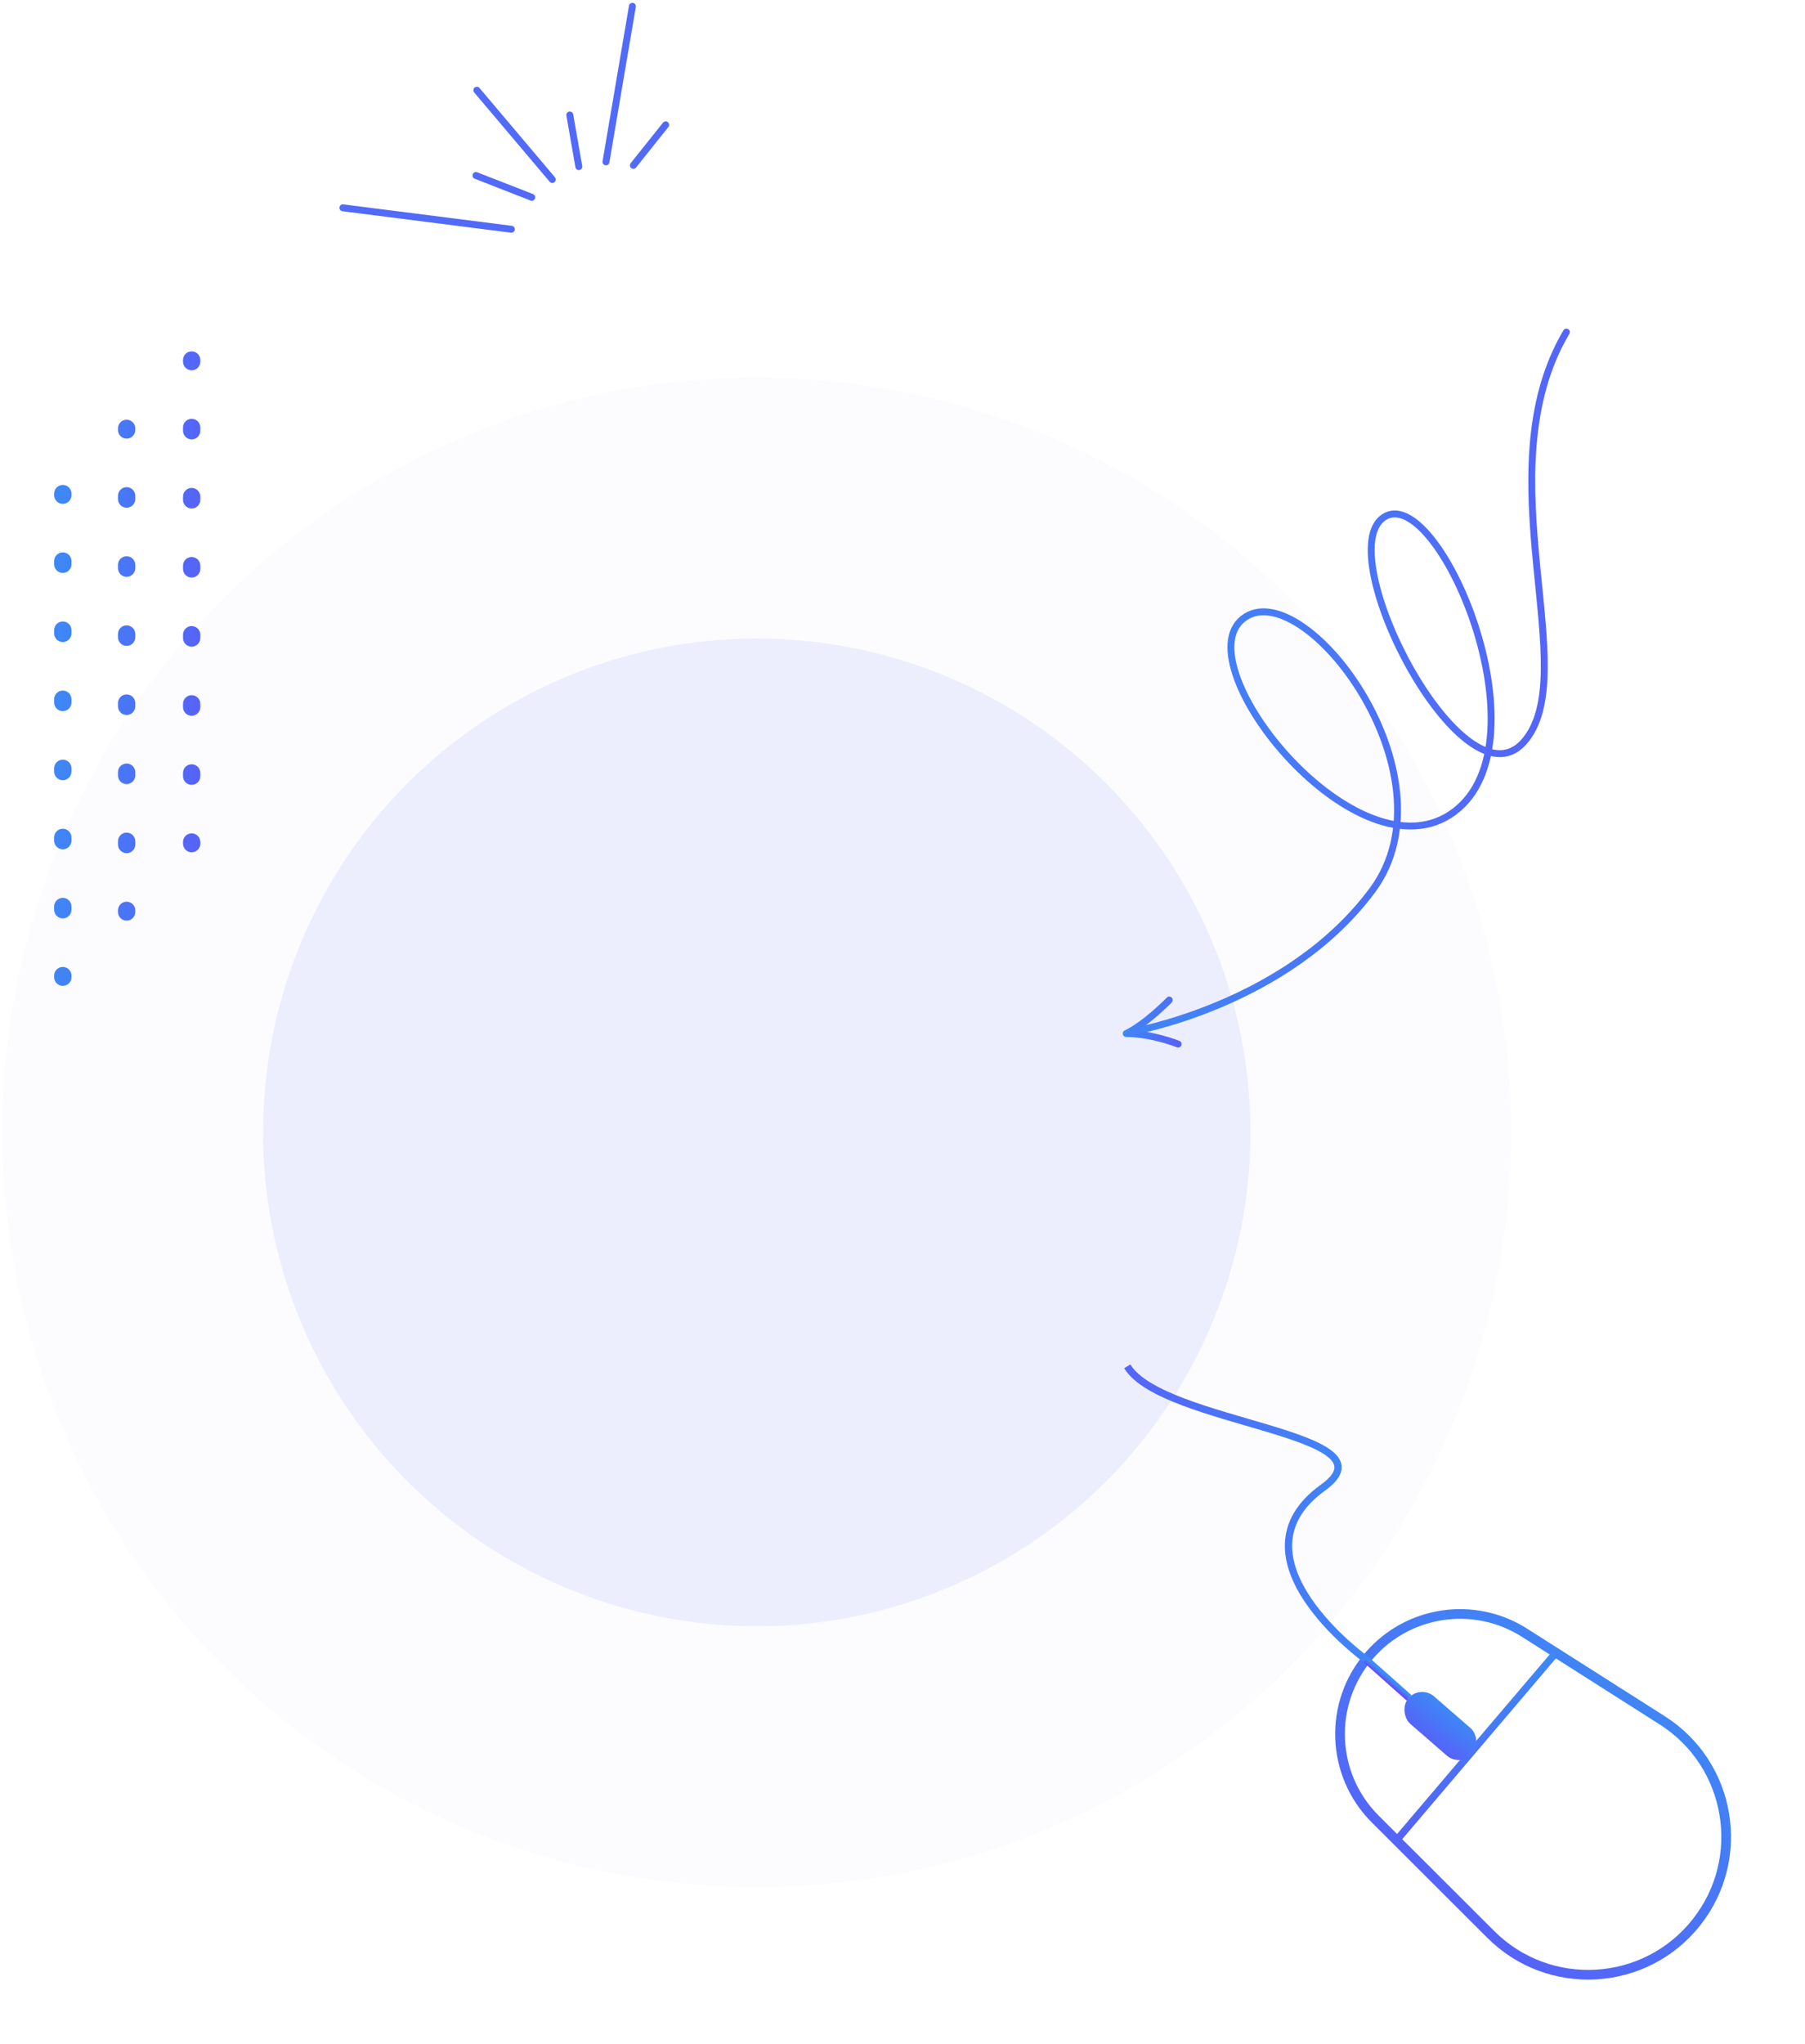   <svg
              width="522"
              height="591"
              viewBox="0 0 522 591"
              fill="none"
              xmlns="http://www.w3.org/2000/svg"
            >
              <g opacity="0.2">
                <circle
                  opacity="0.1"
                  cx="218.851"
                  cy="327.362"
                  r="218.198"
                  fill="#5466F8"
                />
                <circle
                  opacity="0.5"
                  cx="218.851"
                  cy="327.362"
                  r="142.78"
                  fill="#5466F8"
                />
              </g>
              <path
                d="M175.242 46.797L182.889 1.824"
                stroke="#516AF8"
                stroke-width="2"
                stroke-linecap="round"
                stroke-linejoin="round"
              />
              <path
                d="M147.877 66.272L99.169 60.074"
                stroke="#516AF8"
                stroke-width="2"
                stroke-linecap="round"
                stroke-linejoin="round"
              />
              <path
                d="M153.786 57.037L137.646 50.739"
                stroke="#516AF8"
                stroke-width="2"
                stroke-linecap="round"
                stroke-linejoin="round"
              />
              <path
                d="M167.392 48.168L164.786 33.241"
                stroke="#516AF8"
                stroke-width="2"
                stroke-linecap="round"
                stroke-linejoin="round"
              />
              <path
                d="M183.166 47.807L192.515 36.092"
                stroke="#516AF8"
                stroke-width="2"
                stroke-linecap="round"
                stroke-linejoin="round"
              />
              <path
                d="M159.725 51.898L137.901 26.083"
                stroke="#516AF8"
                stroke-width="2"
                stroke-linecap="round"
                stroke-linejoin="round"
              />
              <path
                d="M453 95.998C428.87 136.658 458.255 194.989 440.605 214.591C422.955 234.193 384.678 160.095 400.144 149.577C415.61 139.059 448.106 214.273 420.464 234.739C392.822 255.206 342.296 192.522 359.449 178.89C376.603 165.259 421.64 223.903 396.913 257.327C372.186 290.751 326.954 298.334 326.954 298.334"
                stroke="url(#paint0_linear_2_1850)"
                stroke-width="2"
                stroke-linecap="round"
                stroke-linejoin="round"
              />
              <path
                d="M338.149 289.097C338.149 289.097 331.452 296.007 325.705 298.79C333.13 298.79 340.698 301.827 340.698 301.827"
                stroke="url(#paint1_linear_2_1850)"
                stroke-width="2"
                stroke-linecap="round"
                stroke-linejoin="round"
              />
              <path
                fill-rule="evenodd"
                clip-rule="evenodd"
                d="M55.427 246.394C54.046 246.394 52.927 245.275 52.927 243.894V243.418C52.927 242.038 54.046 240.918 55.427 240.918C56.807 240.918 57.927 242.038 57.927 243.418V243.894C57.927 245.275 56.807 246.394 55.427 246.394ZM55.427 226.896C54.046 226.896 52.927 225.777 52.927 224.396V223.445C52.927 222.064 54.046 220.945 55.427 220.945C56.807 220.945 57.927 222.064 57.927 223.445V224.396C57.927 225.777 56.807 226.896 55.427 226.896ZM55.427 206.922C54.046 206.922 52.927 205.803 52.927 204.422V203.471C52.927 202.091 54.046 200.971 55.427 200.971C56.807 200.971 57.927 202.091 57.927 203.471V204.422C57.927 205.803 56.807 206.922 55.427 206.922ZM55.427 186.949C54.046 186.949 52.927 185.83 52.927 184.449V183.498C52.927 182.117 54.046 180.998 55.427 180.998C56.807 180.998 57.927 182.117 57.927 183.498V184.449C57.927 185.83 56.807 186.949 55.427 186.949ZM55.427 166.975C54.046 166.975 52.927 165.856 52.927 164.475V163.524C52.927 162.143 54.046 161.024 55.427 161.024C56.807 161.024 57.927 162.143 57.927 163.524V164.475C57.927 165.856 56.807 166.975 55.427 166.975ZM55.427 147.002C54.046 147.002 52.927 145.882 52.927 144.502V143.551C52.927 142.17 54.046 141.051 55.427 141.051C56.807 141.051 57.927 142.17 57.927 143.551V144.502C57.927 145.882 56.807 147.002 55.427 147.002ZM55.427 127.028C54.046 127.028 52.927 125.909 52.927 124.528V123.577C52.927 122.196 54.046 121.077 55.427 121.077C56.807 121.077 57.927 122.196 57.927 123.577V124.528C57.927 125.909 56.807 127.028 55.427 127.028ZM55.427 107.055C54.046 107.055 52.927 105.935 52.927 104.555V104.079C52.927 102.698 54.046 101.579 55.427 101.579C56.807 101.579 57.927 102.698 57.927 104.079V104.555C57.927 105.935 56.807 107.055 55.427 107.055ZM36.618 266.148C35.237 266.148 34.118 265.029 34.118 263.648V263.173C34.118 261.792 35.237 260.673 36.618 260.673C37.999 260.673 39.118 261.792 39.118 263.173V263.648C39.118 265.029 37.999 266.148 36.618 266.148ZM36.618 246.65C35.237 246.65 34.118 245.531 34.118 244.15V243.199C34.118 241.819 35.237 240.699 36.618 240.699C37.999 240.699 39.118 241.819 39.118 243.199V244.15C39.118 245.531 37.999 246.65 36.618 246.65ZM36.618 226.677C35.237 226.677 34.118 225.558 34.118 224.177V223.226C34.118 221.845 35.237 220.726 36.618 220.726C37.999 220.726 39.118 221.845 39.118 223.226V224.177C39.118 225.558 37.999 226.677 36.618 226.677ZM36.618 206.703C35.237 206.703 34.118 205.584 34.118 204.203V203.252C34.118 201.872 35.237 200.752 36.618 200.752C37.999 200.752 39.118 201.872 39.118 203.252V204.203C39.118 205.584 37.999 206.703 36.618 206.703ZM36.618 186.73C35.237 186.73 34.118 185.611 34.118 184.23V183.279C34.118 181.898 35.237 180.779 36.618 180.779C37.999 180.779 39.118 181.898 39.118 183.279V184.23C39.118 185.611 37.999 186.73 36.618 186.73ZM36.618 166.756C35.237 166.756 34.118 165.637 34.118 164.256V163.305C34.118 161.924 35.237 160.805 36.618 160.805C37.999 160.805 39.118 161.924 39.118 163.305V164.256C39.118 165.637 37.999 166.756 36.618 166.756ZM36.618 146.783C35.237 146.783 34.118 145.663 34.118 144.283V143.332C34.118 141.951 35.237 140.832 36.618 140.832C37.999 140.832 39.118 141.951 39.118 143.332V144.283C39.118 145.663 37.999 146.783 36.618 146.783ZM36.618 126.809C35.237 126.809 34.118 125.69 34.118 124.309V123.834C34.118 122.453 35.237 121.334 36.618 121.334C37.999 121.334 39.118 122.453 39.118 123.834V124.309C39.118 125.69 37.999 126.809 36.618 126.809ZM15.662 282.505C15.662 283.886 16.782 285.005 18.162 285.005C19.543 285.005 20.662 283.886 20.662 282.505V282.03C20.662 280.649 19.543 279.53 18.162 279.53C16.782 279.53 15.662 280.649 15.662 282.03V282.505ZM15.662 263.007C15.662 264.388 16.782 265.507 18.162 265.507C19.543 265.507 20.662 264.388 20.662 263.007V262.056C20.662 260.675 19.543 259.556 18.162 259.556C16.782 259.556 15.662 260.675 15.662 262.056V263.007ZM15.662 243.034C15.662 244.414 16.782 245.534 18.162 245.534C19.543 245.534 20.662 244.414 20.662 243.034V242.082C20.662 240.702 19.543 239.582 18.162 239.582C16.782 239.582 15.662 240.702 15.662 242.082V243.034ZM15.662 223.06C15.662 224.441 16.782 225.56 18.162 225.56C19.543 225.56 20.662 224.441 20.662 223.06V222.109C20.662 220.728 19.543 219.609 18.162 219.609C16.782 219.609 15.662 220.728 15.662 222.109V223.06ZM15.662 203.087C15.662 204.467 16.782 205.587 18.162 205.587C19.543 205.587 20.662 204.467 20.662 203.087V202.135C20.662 200.755 19.543 199.635 18.162 199.635C16.782 199.635 15.662 200.755 15.662 202.135V203.087ZM15.662 183.113C15.662 184.494 16.782 185.613 18.162 185.613C19.543 185.613 20.662 184.494 20.662 183.113V182.162C20.662 180.781 19.543 179.662 18.162 179.662C16.782 179.662 15.662 180.781 15.662 182.162V183.113ZM15.662 163.139C15.662 164.52 16.782 165.639 18.162 165.639C19.543 165.639 20.662 164.52 20.662 163.139V162.188C20.662 160.808 19.543 159.688 18.162 159.688C16.782 159.688 15.662 160.808 15.662 162.188V163.139ZM15.662 143.166C15.662 144.547 16.782 145.666 18.162 145.666C19.543 145.666 20.662 144.547 20.662 143.166V142.69C20.662 141.31 19.543 140.19 18.162 140.19C16.782 140.19 15.662 141.31 15.662 142.69V143.166Z"
                fill="url(#paint2_linear_2_1850)"
              />
              <path
                fill-rule="evenodd"
                clip-rule="evenodd"
                d="M440.882 472.006C426.382 462.786 407.319 465.559 396.046 478.527V478.527C384.074 492.299 384.805 512.989 397.72 525.881L431.125 559.226C447.996 576.068 475.775 574.449 490.577 555.763V555.763C505.269 537.215 500.678 510.028 480.711 497.332L440.882 472.006Z"
                stroke="url(#paint3_linear_2_1850)"
                stroke-width="2.8"
                stroke-linejoin="round"
              />
              <path
                d="M449.704 478.094L403.874 531.994"
                stroke="url(#paint4_linear_2_1850)"
                stroke-width="2.1"
                stroke-linejoin="round"
              />
              <path
                d="M394.939 479.674L407.492 490.841"
                stroke="url(#paint5_linear_2_1850)"
                stroke-width="2.1"
                stroke-linejoin="round"
              />
              <rect
                width="10.5"
                height="24.5"
                rx="5.25"
                transform="matrix(-0.656 0.755 0.755 0.656 410.763 486.968)"
                fill="url(#paint6_linear_2_1850)"
              />
              <path
                d="M394.939 479.674C394.939 479.674 354.405 450.334 382.603 430.056C404.669 414.186 336.289 411.78 326 395"
                stroke="url(#paint7_linear_2_1850)"
                stroke-width="2.1"
              />
              <defs>
                <linearGradient
                  id="paint0_linear_2_1850"
                  x1="317.142"
                  y1="16.65"
                  x2="605.636"
                  y2="35.985"
                  gradientUnits="userSpaceOnUse"
                >
                  <stop stop-color="#3A8EF6" />
                  <stop offset="1" stop-color="#6F3AFA" />
                </linearGradient>
                <linearGradient
                  id="paint1_linear_2_1850"
                  x1="328.034"
                  y1="282.109"
                  x2="360.826"
                  y2="293.892"
                  gradientUnits="userSpaceOnUse"
                >
                  <stop stop-color="#3A8EF6" />
                  <stop offset="1" stop-color="#6F3AFA" />
                </linearGradient>
                <linearGradient
                  id="paint2_linear_2_1850"
                  x1="12.372"
                  y1="29.647"
                  x2="109.482"
                  y2="32.055"
                  gradientUnits="userSpaceOnUse"
                >
                  <stop stop-color="#3A8EF6" />
                  <stop offset="1" stop-color="#6F3AFA" />
                </linearGradient>
                <linearGradient
                  id="paint3_linear_2_1850"
                  x1="395.315"
                  y1="405.212"
                  x2="273.835"
                  y2="568.839"
                  gradientUnits="userSpaceOnUse"
                >
                  <stop stop-color="#3A8EF6" />
                  <stop offset="1" stop-color="#6F3AFA" />
                </linearGradient>
                <linearGradient
                  id="paint4_linear_2_1850"
                  x1="452.98"
                  y1="473.168"
                  x2="471.371"
                  y2="496.147"
                  gradientUnits="userSpaceOnUse"
                >
                  <stop stop-color="#3A8EF6" />
                  <stop offset="1" stop-color="#6F3AFA" />
                </linearGradient>
                <linearGradient
                  id="paint5_linear_2_1850"
                  x1="390.117"
                  y1="475.179"
                  x2="389.067"
                  y2="476.398"
                  gradientUnits="userSpaceOnUse"
                >
                  <stop stop-color="#3A8EF6" />
                  <stop offset="1" stop-color="#6F3AFA" />
                </linearGradient>
                <linearGradient
                  id="paint6_linear_2_1850"
                  x1="-0.817"
                  y1="-9.608"
                  x2="23.272"
                  y2="-8.497"
                  gradientUnits="userSpaceOnUse"
                >
                  <stop stop-color="#3A8EF6" />
                  <stop offset="1" stop-color="#6F3AFA" />
                </linearGradient>
                <linearGradient
                  id="paint7_linear_2_1850"
                  x1="400.305"
                  y1="361.794"
                  x2="243.016"
                  y2="375.572"
                  gradientUnits="userSpaceOnUse"
                >
                  <stop stop-color="#3A8EF6" />
                  <stop offset="1" stop-color="#6F3AFA" />
                </linearGradient>
              </defs>
            </svg>